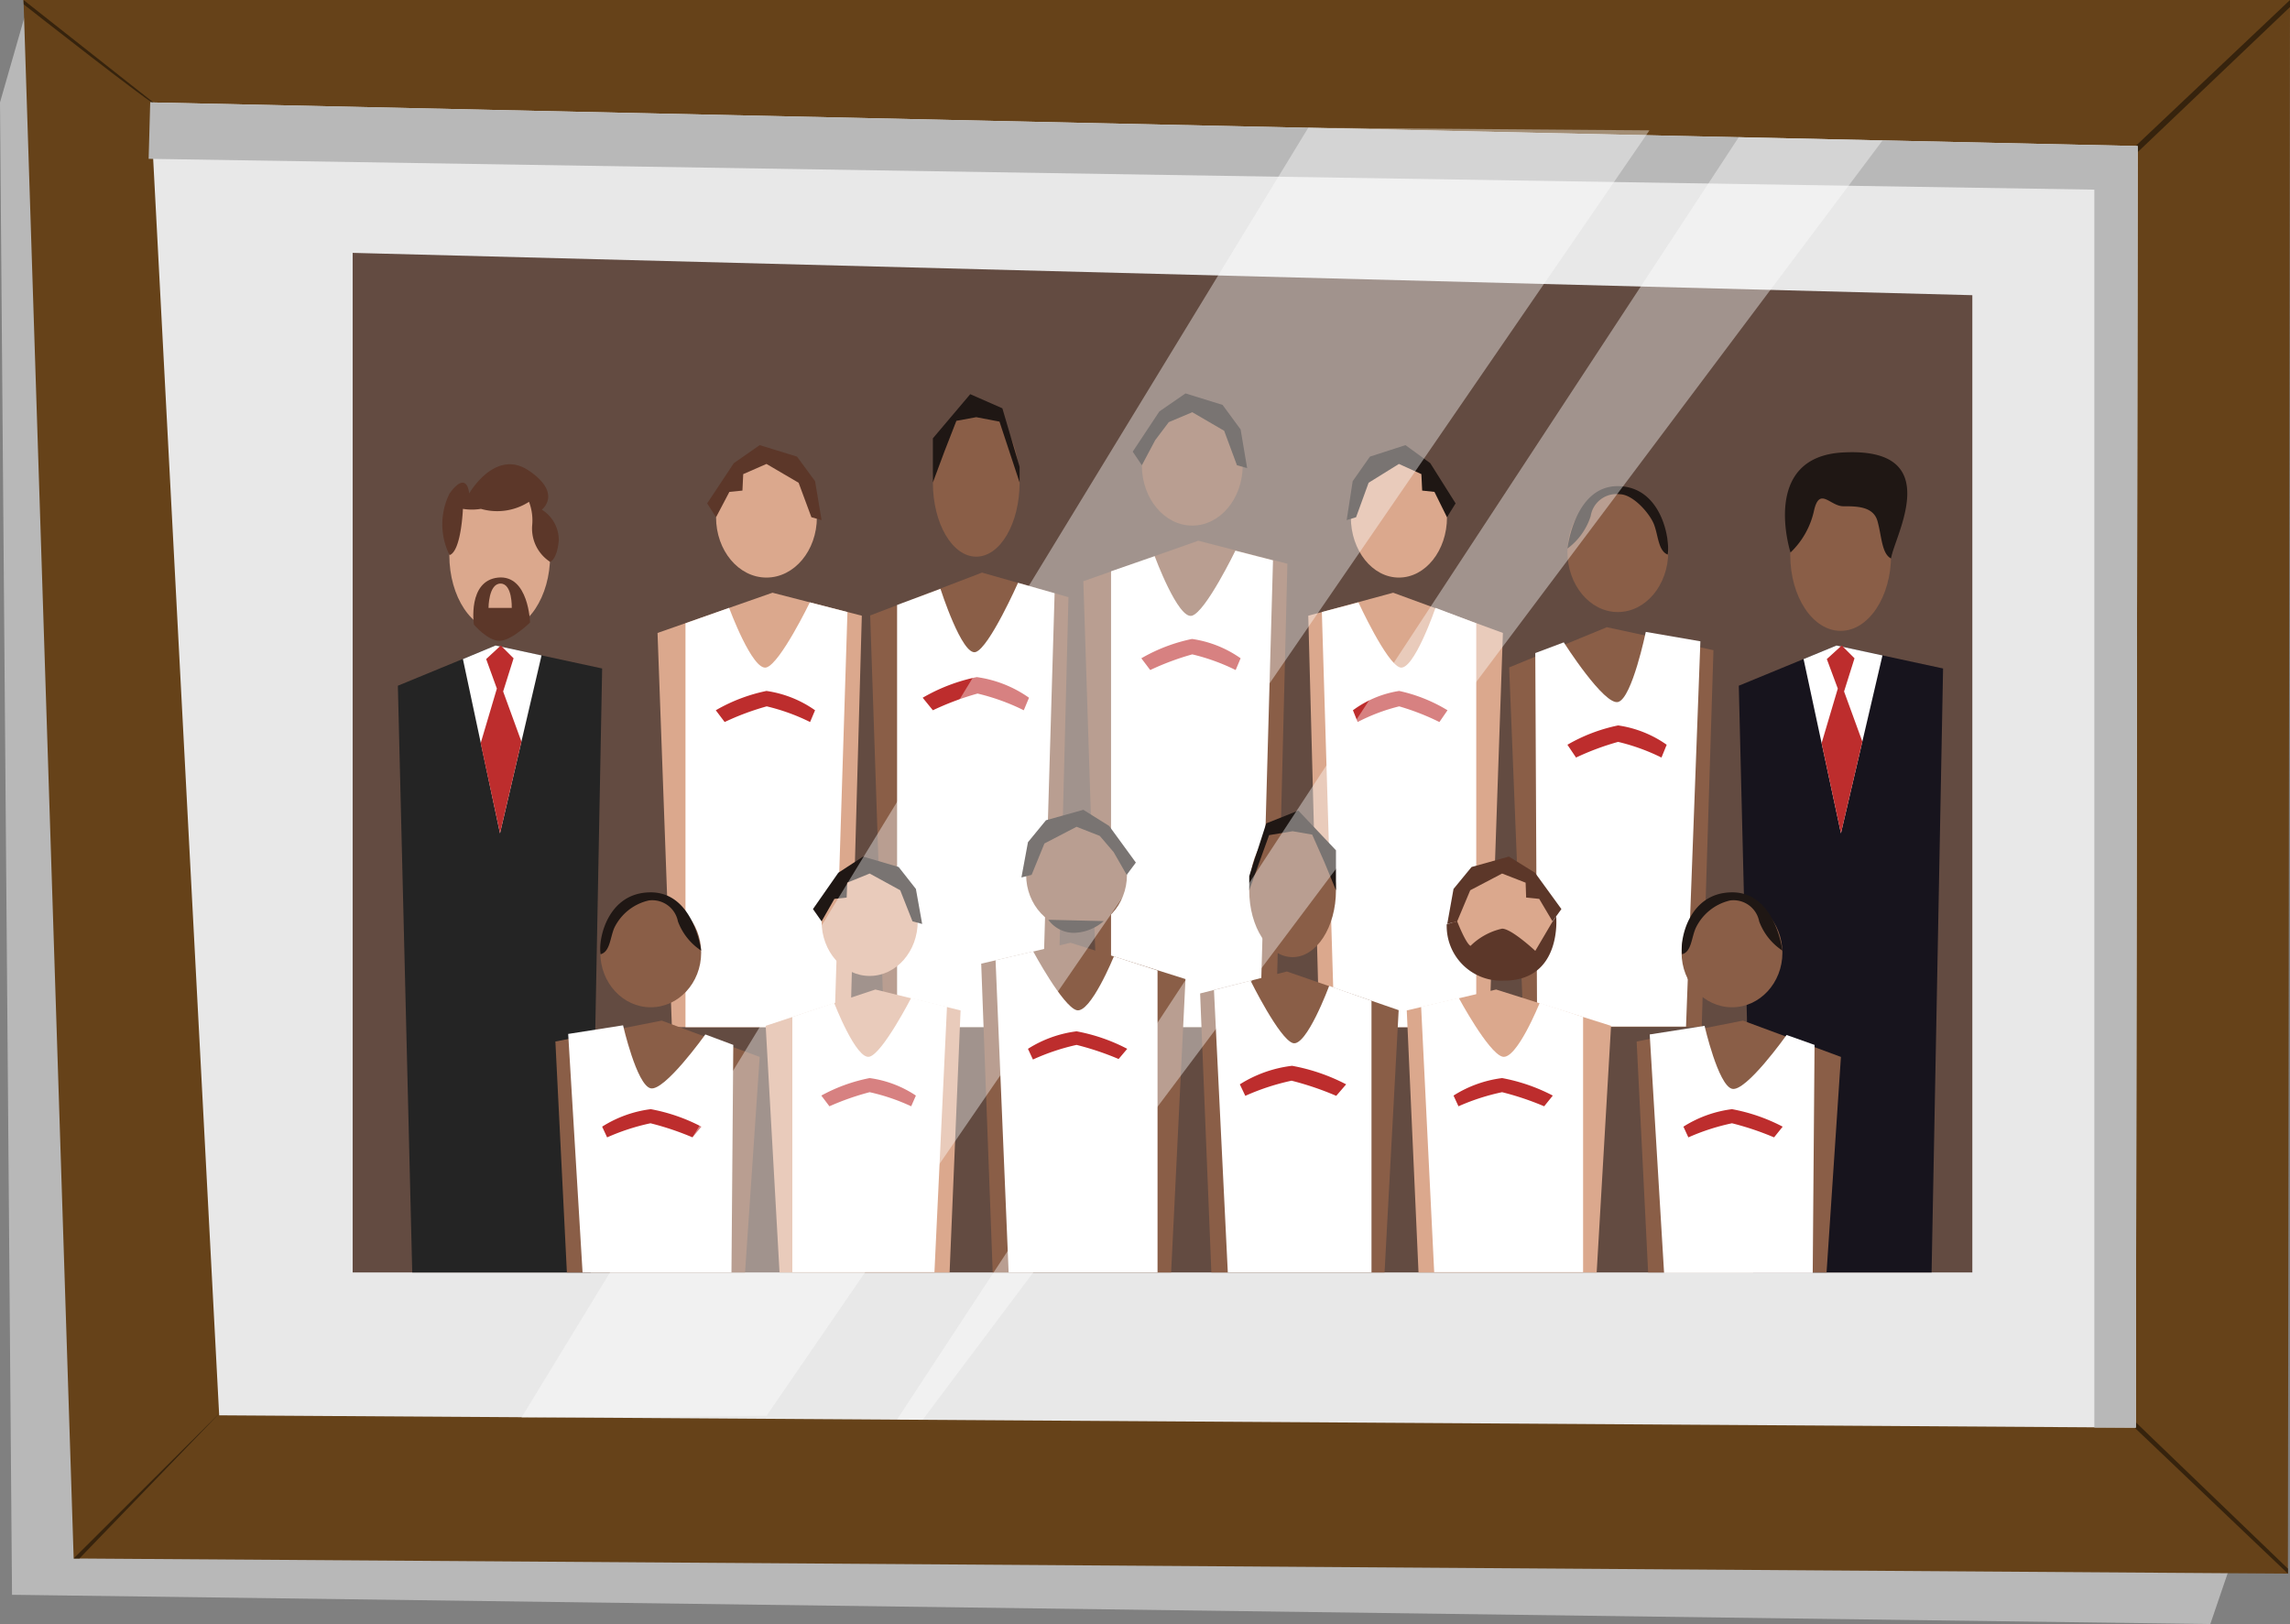 <svg xmlns="http://www.w3.org/2000/svg" viewBox="0 0 87.66 62.17"><rect x="0" y="0" width="87.66" height="62.17" fill="#808080" stroke="none"/><title>Asset 21</title><g data-name="Layer 2" style="isolation:isolate"><path style="mix-blend-mode:multiply" fill="#b8b8b8" d="M.93.68L0 3.92l.46 57.13 84.15 1.12 1.28-3.75L.93.68z"/><path fill="#664219" d="M.9 0l1.92 59.66 84.76.58L87.66 0H.9z"/><path fill="#36230d" d="M87.66 0l-6.1 5.77v.31l6.1-5.81V0z"/><path fill="#36230d" d="M87.58 60.24l-6.08-5.79v-.25l6.08 5.85v.19z"/><path d="M.9 0l5.16 4.07C6 4.17.91.17.91.17z" fill="#36230d"/><path fill="#36230d" d="M2.82 59.66l5.74-5.72-5.52 5.72h-.22z"/><path fill="#e8e8e8" d="M5.75 3.92l2.64 50.26 73.37.47.07-49.06L5.75 3.92z"/><path fill="#634b41" d="M13.5 9.68l62 1.62v37.41h-62V9.68z"/><path fill="#242424" d="M15.78 48.71l-.55-22.46 3.74-1.54 4.08.88-.44 23.12h-6.83z"/><ellipse cx="19.13" cy="21.25" rx="1.93" ry="2.9" fill="#dba88d"/><path fill="#fff" d="M17.72 25.23l1.42 6.67 1.59-6.81-1.76-.38-1.25.52z"/><path fill="#bd2d2d" d="M18.61 25.23l.41 1.13-.62 2.09.74 3.45.82-3.51-.7-1.92.4-1.27-.49-.49-.56.52z"/><path fill="#dba88d" d="M25.72 39.32l-.55-15.09 4.4-1.54 3.42.88-.44 15.75h-6.83z"/><ellipse cx="29.34" cy="19.8" rx="1.93" ry="2.31" fill="#dba88d"/><path d="M26.24 23.86v15.46h5.7l.5-15.89-1.44-.37s-1.13 2.33-1.66 2.49-1.43-2.28-1.43-2.28z" fill="#fff"/><path d="M27.4 27.19a6.45 6.45 0 0 1 1.94-.74 4.28 4.28 0 0 1 1.86.74l-.19.45a7.76 7.76 0 0 0-1.66-.6 10 10 0 0 0-1.61.6z" fill="#bd2d2d"/><path fill="#5c3729" d="M27.41 19.8l-.34-.53 1.02-1.54.99-.69 1.43.44.69.94.25 1.49-.39-.11-.49-1.32-1.23-.72-.89.39-.03.63-.5.05-.51.97z"/><path fill="#8a5e47" d="M33.84 39.32l-.53-15.76 4.28-1.64 3.31.94-.42 16.46h-6.64z"/><ellipse cx="37.37" cy="18.47" rx="1.66" ry="2.84" fill="#8a5e47"/><path d="M34.34 23.16v16.16h5.54l.49-16.61-1.4-.4s-1.1 2.48-1.62 2.65S36 22.54 36 22.54z" fill="#fff"/><path d="M35.32 26.71a6.87 6.87 0 0 1 2.07-.79 4.55 4.55 0 0 1 2 .79l-.2.48a8.29 8.29 0 0 0-1.77-.64 10.74 10.74 0 0 0-1.71.64z" fill="#bd2d2d"/><path fill="#1f1714" d="M35.71 18.47v-1.69l1.43-1.69 1.23.54.66 2.24v.6l-.77-2.33-.89-.17-.76.14-.46 1.18-.44 1.18z"/><path fill="#8a5e47" d="M42.02 39.32l-.55-17.07 4.4-1.55 3.41.88-.44 17.74h-6.82z"/><ellipse cx="45.64" cy="17.81" rx="1.93" ry="2.31" fill="#8a5e47"/><path d="M42.53 21.87v17.45h5.7l.5-17.87-1.44-.37s-1.13 2.33-1.66 2.49-1.43-2.28-1.43-2.28z" fill="#fff"/><path d="M43.69 25.2a6.47 6.47 0 0 1 1.94-.74 4.28 4.28 0 0 1 1.86.74l-.19.45a7.77 7.77 0 0 0-1.66-.6 10.14 10.14 0 0 0-1.61.6z" fill="#bd2d2d"/><path fill="#1f1714" d="M43.71 17.81l-.35-.52 1.02-1.54 1-.69 1.42.44.69.94.25 1.48-.39-.11-.49-1.32-1.22-.71-.9.38-.52.69-.51.96z"/><path fill="#dba88d" d="M57.01 39.32l.52-15.09-4.2-1.54-3.25.88.42 15.75h6.51z"/><ellipse cx="53.55" cy="19.8" rx="1.84" ry="2.31" fill="#dba88d"/><path d="M56.51 23.86v15.46h-5.43l-.48-15.89 1.4-.37s1.07 2.33 1.59 2.49 1.36-2.28 1.36-2.28z" fill="#fff"/><path d="M55.41 27.19a6 6 0 0 0-1.85-.74 4 4 0 0 0-1.77.74l.18.45a7.18 7.18 0 0 1 1.59-.6 9.3 9.3 0 0 1 1.54.6z" fill="#bd2d2d"/><path fill="#1f1714" d="M55.39 19.8l.33-.53-.97-1.54-.95-.69-1.36.44-.66.94-.23 1.49.36-.11.48-1.32 1.16-.72.86.39.03.63.47.05.48.97z"/><path fill="#8a5e47" d="M58.32 39.32l-.55-13.77 3.74-1.54 4.08.88-.45 14.43h-6.82z"/><ellipse cx="61.93" cy="21.12" rx="1.93" ry="2.31" fill="#8a5e47"/><path d="M58.77 25l.07 14.3h5.7l.55-14.75-2.09-.36s-.52 2.51-1.05 2.68-2.09-2.28-2.09-2.28z" fill="#fff"/><path d="M60 28.51a6.45 6.45 0 0 1 1.94-.74 4.27 4.27 0 0 1 1.86.74l-.2.49a7.77 7.77 0 0 0-1.66-.6 10.13 10.13 0 0 0-1.61.6z" fill="#bd2d2d"/><path d="M60 21a2.48 2.48 0 0 0 .89-1.24 1 1 0 0 1 1.11-.84c.51 0 1.16.74 1.32 1.17s.16 1 .52 1.14c.1-.64-.27-2.62-1.92-2.62S60 21 60 21z" fill="#1f1714"/><path fill="#17141d" d="M67.11 48.71l-.55-22.46 3.74-1.54 4.08.88-.44 23.12h-6.83z"/><ellipse cx="70.46" cy="21.25" rx="1.93" ry="2.9" fill="#8a5e47"/><path d="M68.54 21.15a3.14 3.14 0 0 0 .89-1.56c.21-1 .62-.21 1.13-.21s1.15 0 1.31.57.16 1.25.52 1.43c.1-.81 2.16-4.27-1.83-4.06-3.2.16-2.02 3.83-2.02 3.83z" fill="#1f1714"/><path fill="#dba88d" d="M61.12 48.71l.55-9.44-4.4-1.39-3.42.8.45 10.03h6.82z"/><ellipse cx="57.5" cy="35.27" rx="1.93" ry="2.09" fill="#dba88d"/><path d="M60.6 38.93v9.77h-5.7l-.5-10.16 1.44-.34s1.13 2.1 1.67 2.25 1.43-2.06 1.43-2.06z" fill="#fff"/><path d="M59.44 41.94a6.89 6.89 0 0 0-1.94-.67 4.52 4.52 0 0 0-1.86.67l.19.41a8.31 8.31 0 0 1 1.67-.54 10.85 10.85 0 0 1 1.61.54z" fill="#bd2d2d"/><path fill="#5c3729" d="M59.43 35.27l.34-.47-1.01-1.39-1-.62-1.43.4-.69.84-.24 1.34.38-.1.5-1.19 1.22-.64.9.35.02.57.5.05.51.86z"/><path fill="#8a5e47" d="M53 48.71l.54-10.04-4.28-1.48-3.32.84.43 10.68H53z"/><ellipse cx="49.48" cy="34.08" rx="1.66" ry="2.56" fill="#8a5e47"/><path d="M52.5 38.31v10.4H47l-.53-10.81 1.4-.36s1.1 2.23 1.62 2.39 1.39-2.19 1.39-2.19z" fill="#fff"/><path d="M51.53 41.51a7.29 7.29 0 0 0-2.07-.71 4.81 4.81 0 0 0-2 .71l.21.44a8.86 8.86 0 0 1 1.77-.58 11.39 11.39 0 0 1 1.71.58z" fill="#bd2d2d"/><path fill="#1f1714" d="M51.14 34.08v-1.53l-1.44-1.52-1.23.49-.65 2.02v.54l.76-2.11.9-.15.75.13.47 1.06.44 1.07z"/><path fill="#8a5e47" d="M44.83 48.71l.55-11.23-4.4-1.39-3.42.8.44 11.82h6.83z"/><ellipse cx="41.21" cy="33.49" rx="1.93" ry="2.08" fill="#8a5e47"/><path d="M44.31 37.15v11.56h-5.7l-.5-11.95 1.44-.34s1.13 2.1 1.66 2.25 1.43-2.06 1.43-2.06z" fill="#fff"/><path d="M43.15 40.15a6.87 6.87 0 0 0-1.94-.67 4.53 4.53 0 0 0-1.86.67l.19.41a8.35 8.35 0 0 1 1.67-.56 10.84 10.84 0 0 1 1.61.54z" fill="#bd2d2d"/><path fill="#1f1714" d="M43.13 33.49l.35-.47-1.02-1.4-.99-.62-1.43.4-.69.84-.25 1.35.39-.1.49-1.2 1.23-.64.89.35.53.62.5.87z"/><path fill="#dba88d" d="M29.84 48.71l-.53-9.44 4.2-1.39 3.26.8-.42 10.03h-6.51z"/><ellipse cx="33.29" cy="35.27" rx="1.84" ry="2.09" fill="#dba88d"/><path d="M30.33 38.93v9.77h5.44l.48-10.16-1.37-.34s-1.08 2.1-1.59 2.25-1.36-2.06-1.36-2.06z" fill="#fff"/><path d="M31.44 41.94a6.36 6.36 0 0 1 1.85-.67 4.2 4.2 0 0 1 1.77.67l-.18.41a7.68 7.68 0 0 0-1.59-.54 10 10 0 0 0-1.54.54z" fill="#bd2d2d"/><path fill="#1f1714" d="M31.45 35.27l-.33-.47.97-1.39.95-.62 1.36.4.66.84.24 1.34-.37-.1-.47-1.19-1.17-.64-.86.35-.02.57-.47.05-.49.86z"/><path fill="#8a5e47" d="M28.52 48.71l.56-8.25-3.75-1.39-4.07.8.44 8.84h6.82z"/><ellipse cx="24.91" cy="36.47" rx="1.93" ry="2.09" fill="#8a5e47"/><path d="M28.07 40L28 48.71h-5.7l-.55-9.13 2.1-.33s.52 2.27 1.05 2.41S27 39.6 27 39.6z" fill="#fff"/><path d="M26.85 43.13a6.86 6.86 0 0 0-1.94-.67 4.53 4.53 0 0 0-1.86.67l.19.41A8.33 8.33 0 0 1 24.9 43a10.78 10.78 0 0 1 1.61.54z" fill="#bd2d2d"/><path d="M26.84 36.39a2.29 2.29 0 0 1-.89-1.12 1 1 0 0 0-1.11-.8 1.94 1.94 0 0 0-1.33 1.06c-.16.39-.16.9-.52 1-.1-.58.27-2.37 1.92-2.37s1.93 2.23 1.93 2.23z" fill="#1f1714"/><path fill="#8a5e47" d="M69.92 48.71l.55-8.25-3.75-1.39-4.07.8.44 8.84h6.83z"/><ellipse cx="66.3" cy="36.47" rx="1.93" ry="2.09" fill="#8a5e47"/><path d="M69.46 40l-.07 8.73H63.7l-.55-9.13 2.1-.33s.52 2.27 1.05 2.41 2.09-2.06 2.09-2.06z" fill="#fff"/><path d="M68.24 43.13a6.87 6.87 0 0 0-1.94-.67 4.53 4.53 0 0 0-1.86.67l.19.41A8.34 8.34 0 0 1 66.3 43a10.82 10.82 0 0 1 1.61.54z" fill="#bd2d2d"/><path d="M68.23 36.39a2.29 2.29 0 0 1-.89-1.12 1 1 0 0 0-1.11-.8 1.94 1.94 0 0 0-1.32 1.06c-.17.39-.16.9-.52 1-.1-.58.27-2.37 1.92-2.37s1.92 2.23 1.92 2.23z" fill="#1f1714"/><path fill="#fff" d="M69.04 25.23l1.43 6.67 1.59-6.81-1.76-.38-1.26.52z"/><path fill="#bd2d2d" d="M69.93 25.23l.42 1.13-.62 2.09.74 3.45.82-3.51-.7-1.92.4-1.27-.49-.49-.57.52z"/><path d="M17.21 21.25a2.64 2.64 0 0 1 0-2.36c.68-.93.75 0 .75 0s1-1.75 2.29-.87.49 1.49.49 1.49a1.37 1.37 0 0 1 .65 1.17c-.06.74-.33.83-.33.83a1.52 1.52 0 0 1-.69-1.38 2 2 0 0 0-.12-.92 2.25 2.25 0 0 1-1.84.27 2.12 2.12 0 0 1-.69 0s-.06 1.61-.51 1.77z" fill="#5c3729"/><path d="M19.07 22.11c-1.18.12-.93 1.8-.93 1.8s.54.64 1 .62 1.15-.7 1.15-.7-.05-1.83-1.22-1.72zm-.37 1.16s0-.93.46-.93.43.93.43.93z" fill="#5c3729"/><path d="M40.13 35.21a1.21 1.21 0 0 0 1 .5 1.8 1.8 0 0 0 1.12-.45z" fill="#1f1714"/><path d="M55.78 35.27s.32.83.51.94a2.49 2.49 0 0 1 1.21-.66c.36 0 1.27.85 1.27.85l.66-1.12.14-.2s.24 2.46-2 2.46a2.09 2.09 0 0 1-2.19-2.16z" fill="#5c3729"/><path fill="#b8b8b8" d="M5.69 6.08l74.48 1.18v47.39h1.59l.07-49.06L5.75 3.92l-.06 2.16z"/><path fill="#fff" opacity=".4" d="M50.08 4.89L19.96 54.27l9.38-.07 33.8-49.21-13.06-.1z"/><path fill="#fff" opacity=".4" d="M66.56 5.25L34.34 54.34l.98.01L72.06 5.38l-5.5-.13z"/></g></svg>